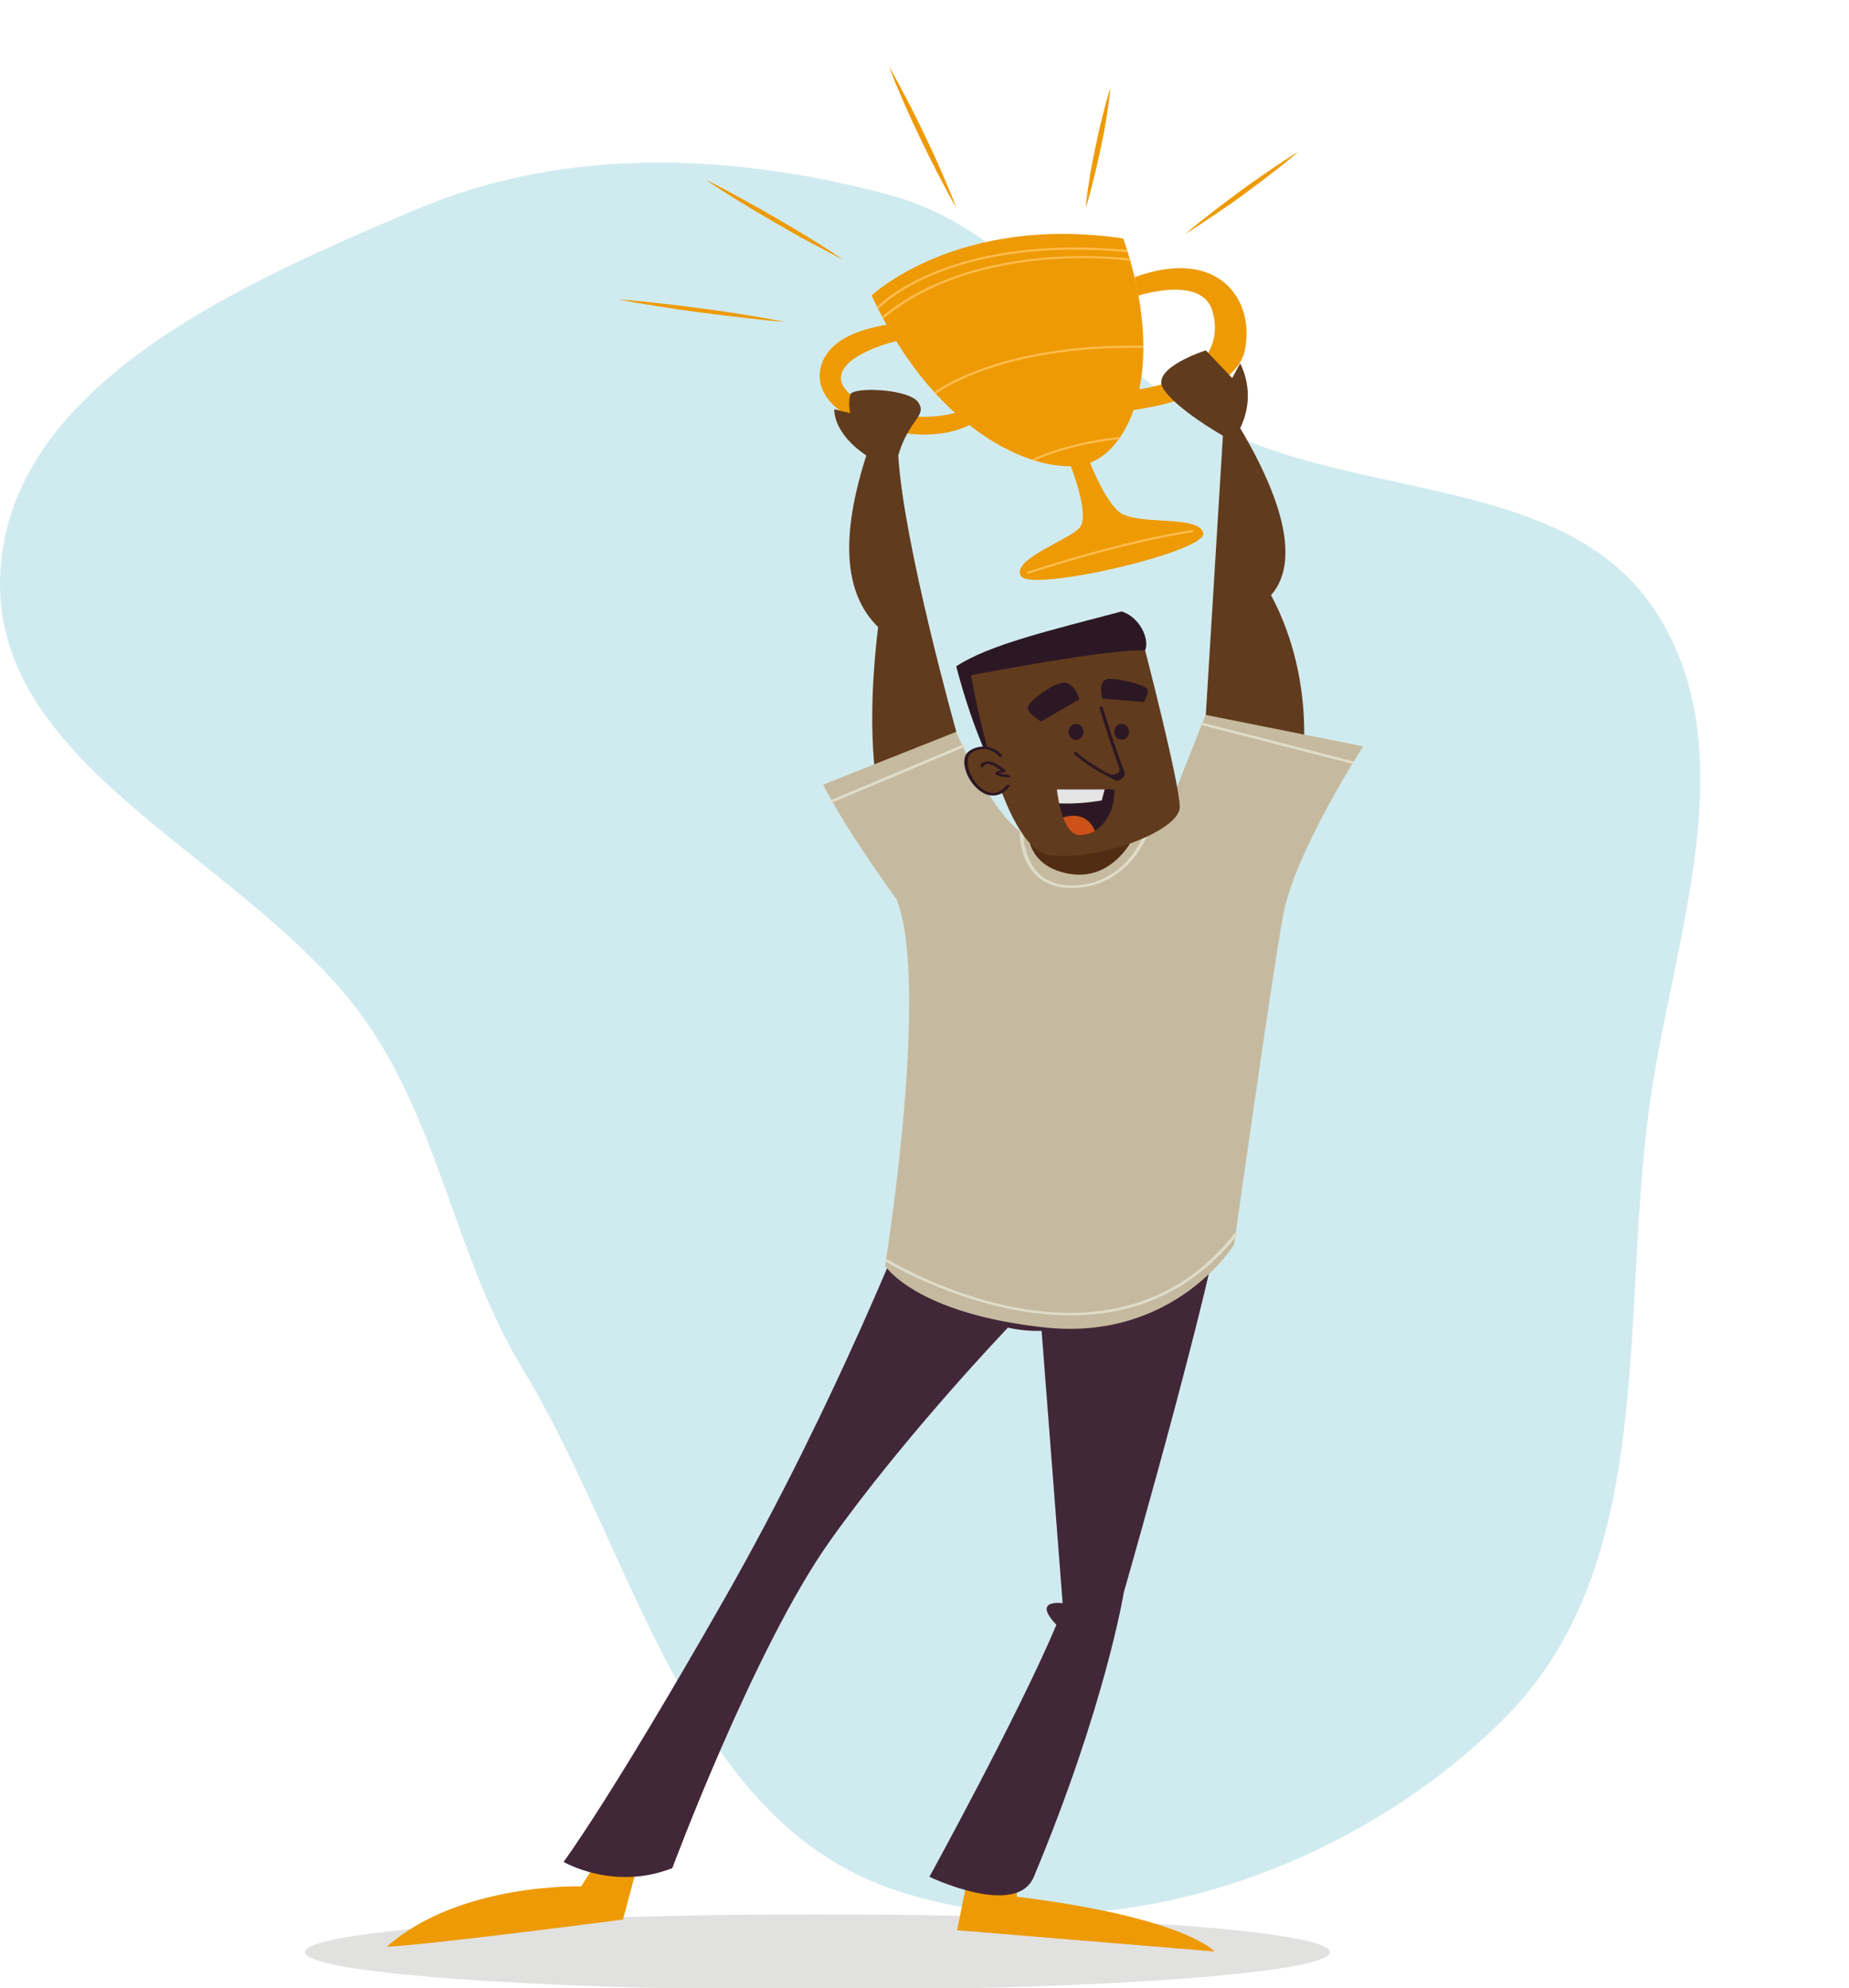 <svg width="398" height="428" viewBox="0 0 398 428" fill="none" xmlns="http://www.w3.org/2000/svg">
<path fill-rule="evenodd" clip-rule="evenodd" d="M191.685 42.023C219.456 49.521 234.947 77.236 260.215 91.005C291.614 108.115 337.214 101.725 356.54 131.857C376.243 162.574 359.824 202.526 354.959 238.717C348.87 284.015 356.505 336.271 324.664 368.993C291.706 402.864 236.249 422.11 191.685 406.509C147.571 391.066 136.741 334.795 112.537 294.733C98.451 271.417 95.067 244.653 80.136 221.872C56.321 185.537 -2.302 166.551 0.07 123.142C2.291 82.49 52.383 60.832 89.802 44.991C121.885 31.409 158.056 32.943 191.685 42.023Z" fill="#D0EBEF"/>
<g clip-path="url(#clip0_301_30)">
<path d="M175.956 428.345C236.875 428.345 286.26 424.702 286.26 420.208C286.26 415.714 236.875 412.071 175.956 412.071C115.037 412.071 65.652 415.714 65.652 420.208C65.652 424.702 115.037 428.345 175.956 428.345Z" fill="#E1E1E0"/>
<path d="M208.482 403.255L206.027 415.488L261.43 420.072C261.43 420.072 255.208 412.776 218.877 408.273V397.902" fill="#EE9A04"/>
<path d="M129.611 398.915L125.106 406.058C125.106 406.058 98.816 405.244 83.241 419.051C93.281 418.544 134.103 413.192 134.103 413.192L138.595 396.374" fill="#EE9A04"/>
<path d="M245.033 63.644C245.033 63.644 258.73 59.123 260.988 66.971C263.247 74.819 258.337 82.098 244.247 83.933C241.792 86.646 242.099 88.508 242.099 88.508C242.099 88.508 265.652 86.194 267.948 75.416C270.243 64.638 262.351 53.02 244.247 59.675" fill="#EE9A04"/>
<path d="M192.906 73.436C192.906 73.436 180.731 76.266 181.013 81.573C181.295 86.881 196.969 92.975 209.034 87.694C211.697 90.407 211.317 89.72 211.317 89.72C211.317 89.72 205.106 96.139 189.911 92.342C174.717 88.544 174.127 79.25 179.577 74.385C185.026 69.521 196.502 69.322 196.502 69.322" fill="#EE9A04"/>
<path d="M205.855 157.532C205.855 157.532 194.502 117.242 193.348 98.02C195.644 90.199 199.657 89.566 197.656 86.609C195.656 83.653 183.603 83.228 183.026 84.919C182.714 86.247 182.714 87.605 183.026 88.933L179.589 88.092C179.589 88.092 179.135 93.128 186.475 98.038C181.885 112.378 180.424 126.582 189.016 134.982C185.861 161.383 189.593 173.002 189.593 173.002" fill="#613B1D"/>
<path d="M259.553 153.843L263.235 93.797C263.235 93.797 253.182 88.092 250.384 83.653C247.586 79.213 259.553 75.416 259.553 75.416L265.235 81.374L266.954 78.21C269.148 82.717 269.148 87.645 266.954 92.152C280.099 114.331 277.325 123.933 273.594 128.101C283.916 147.486 280.013 167.107 280.013 167.107" fill="#613B1D"/>
<path d="M196.907 258.924C196.011 260.253 180.706 300.687 155.962 344.114C131.218 387.541 121.313 400.787 121.313 400.787C121.313 400.787 132.114 407.116 144.719 402.116C144.719 402.116 162.381 354.638 178.57 331.808C194.759 308.978 216.963 285.778 216.963 285.778C221.986 286.923 227.403 286.685 232.207 285.109C240.099 282.459 223.897 282.459 223.897 282.459L228.733 345.1C228.733 345.1 221.995 344.114 227.395 349.747C219.295 368.969 200.062 403.996 200.062 403.996C200.062 403.996 218.779 412.975 222.535 403.996C237.963 367.116 241.903 342.758 241.903 342.758C241.903 342.758 264.842 262.875 263.492 255.253" fill="#422738"/>
<path d="M190.513 272.477C190.513 272.477 200.332 211.899 192.968 193.553C180.866 176.799 177.196 168.888 177.196 168.888L205.83 157.532C205.83 157.532 213.33 175.615 220.927 179.901C228.525 184.186 250.912 175.579 250.912 175.579L259.503 153.879L293.428 160.66C293.428 160.66 278.7 183.318 276.183 197.098C273.667 210.877 265.64 267.921 265.64 267.921C265.64 267.921 252.863 288.716 224.965 285.751C197.067 282.785 190.513 272.477 190.513 272.477Z" fill="#C5BA9F"/>
<path d="M230.746 191.157C229.521 191.182 228.301 191.028 227.157 190.704C226.013 190.379 224.968 189.891 224.081 189.268C219.368 185.931 219.516 179.439 219.516 179.168C219.519 179.095 219.56 179.026 219.631 178.976C219.702 178.925 219.797 178.897 219.896 178.897C219.995 178.899 220.089 178.93 220.157 178.982C220.226 179.035 220.264 179.104 220.264 179.177C220.264 179.241 220.129 185.705 224.597 188.87C225.511 189.505 226.601 189.987 227.791 190.283C228.982 190.58 230.245 190.684 231.495 190.588C243.02 190.054 246.702 178.59 246.702 178.481C246.71 178.445 246.729 178.411 246.756 178.381C246.784 178.351 246.819 178.325 246.861 178.306C246.902 178.286 246.949 178.273 246.998 178.267C247.046 178.262 247.096 178.264 247.144 178.273C247.239 178.29 247.321 178.334 247.373 178.394C247.426 178.455 247.445 178.528 247.426 178.599C247.426 178.716 243.621 190.579 231.47 191.139L230.746 191.157Z" fill="#DFDCC9"/>
<path d="M244.247 179.756C244.247 179.756 239.866 189.874 229.998 188.065C220.13 186.257 221.222 177.676 221.222 177.676L244.247 179.756Z" fill="#512D14"/>
<path d="M239.804 143.58C239.804 143.58 245.708 142.333 246.555 139.81C247.402 137.288 245.192 132.758 241.424 131.618C226.205 135.651 212.876 138.77 205.831 143.436C209.599 157.902 213.993 165.949 213.993 165.949" fill="#2C1824"/>
<path d="M246.494 140.018C246.494 140.018 253.944 168.716 253.944 173.734C253.944 178.752 236.883 185.353 226.058 184.078C215.232 182.803 209.034 145.353 209.034 145.353C209.034 145.353 239.043 139.548 246.494 140.018Z" fill="#613B1D"/>
<path d="M215.318 162.658C215.318 162.658 212.863 159.485 209.034 161.754C205.205 164.024 212.078 175.262 216.963 169.186" fill="#613B1D"/>
<path d="M213.759 171.239C213.637 171.248 213.513 171.248 213.391 171.239C210.936 171.004 208.862 168.526 208.027 166.32C207.193 164.114 207.475 162.351 208.801 161.555C209.278 161.228 209.848 160.983 210.471 160.839C211.093 160.695 211.751 160.656 212.397 160.723C213.759 160.987 214.924 161.637 215.637 162.532C215.661 162.563 215.677 162.597 215.683 162.632C215.69 162.667 215.686 162.703 215.674 162.738C215.661 162.772 215.64 162.804 215.61 162.833C215.581 162.861 215.544 162.885 215.502 162.902C215.46 162.92 215.414 162.932 215.366 162.936C215.318 162.941 215.269 162.939 215.222 162.929C215.176 162.92 215.132 162.904 215.094 162.883C215.055 162.861 215.023 162.834 214.999 162.803C214.382 162.049 213.399 161.496 212.249 161.257C211.712 161.207 211.165 161.245 210.65 161.368C210.134 161.492 209.662 161.698 209.267 161.971C208.199 162.613 208.04 164.213 208.739 166.157C209.537 168.264 211.427 170.488 213.489 170.678C214.618 170.787 215.686 170.244 216.643 169.051C216.668 169.02 216.7 168.993 216.738 168.971C216.777 168.949 216.82 168.933 216.867 168.924C216.914 168.915 216.963 168.913 217.011 168.917C217.059 168.922 217.105 168.933 217.147 168.951C217.232 168.989 217.294 169.05 217.32 169.121C217.345 169.192 217.331 169.267 217.282 169.331C216.018 170.886 214.79 171.239 213.759 171.239Z" fill="#2C1824"/>
<path d="M232.329 150.534C232.329 150.534 231.679 147.74 229.641 147.007C227.604 146.275 221.467 150.877 221.234 152.188C221.001 153.499 224.069 155.317 224.069 155.317L232.329 150.534Z" fill="#2C1824"/>
<path d="M237.288 150.362C237.288 150.362 236.233 146.528 238.356 146.184C240.479 145.841 246.506 147.486 246.948 148.273C247.39 149.06 246.236 151.121 246.236 151.121L237.288 150.362Z" fill="#2C1824"/>
<path d="M237.03 152.36C237.03 152.36 241.191 166.013 242.836 168.888C238.522 167.16 234.675 164.864 231.482 162.116" fill="#613B1D"/>
<path d="M242.149 166.474C242.129 166.76 242.018 167.039 241.824 167.287C241.63 167.536 241.358 167.747 241.032 167.902C240.815 167.993 240.578 168.054 240.332 168.083C238.67 167.287 237.072 166.421 235.545 165.488C233.951 164.532 232.495 163.456 231.2 162.279C231.17 162.251 231.147 162.218 231.134 162.183C231.121 162.149 231.118 162.113 231.125 162.077C231.132 162.041 231.149 162.007 231.174 161.976C231.2 161.946 231.234 161.919 231.274 161.899C231.311 161.876 231.354 161.86 231.4 161.851C231.446 161.841 231.495 161.839 231.542 161.844C231.589 161.849 231.635 161.861 231.675 161.88C231.716 161.899 231.751 161.924 231.777 161.953C232.752 162.827 233.824 163.641 234.981 164.385C235.963 165.027 237.153 165.76 238.601 166.537C238.854 166.671 239.156 166.745 239.467 166.748C239.778 166.751 240.083 166.683 240.34 166.553C240.596 166.423 240.792 166.238 240.901 166.024C241.009 165.809 241.025 165.574 240.946 165.353C240.59 164.385 240.209 163.318 239.829 162.224C238.282 157.703 236.76 152.749 236.662 152.414C236.647 152.38 236.643 152.345 236.648 152.309C236.653 152.274 236.668 152.24 236.693 152.209C236.717 152.178 236.75 152.152 236.789 152.131C236.828 152.11 236.873 152.096 236.92 152.089C236.968 152.078 237.019 152.075 237.07 152.08C237.12 152.085 237.168 152.097 237.211 152.117C237.254 152.137 237.291 152.163 237.319 152.194C237.347 152.225 237.366 152.26 237.374 152.297C237.374 152.387 239.24 158.373 240.946 163.219C241.375 164.412 241.793 165.534 242.149 166.474Z" fill="#2C1824"/>
<path d="M216.963 167.333C214.287 167.08 214.263 166.637 214.251 166.492C214.251 166.166 214.668 165.967 215.392 165.805C213.649 164.467 212.741 164.376 212.348 164.449C211.955 164.521 211.734 164.937 211.722 164.946C211.712 164.981 211.692 165.014 211.665 165.044C211.637 165.073 211.601 165.098 211.56 165.118C211.519 165.137 211.473 165.15 211.425 165.156C211.377 165.163 211.328 165.162 211.28 165.154C211.185 165.135 211.102 165.089 211.05 165.027C210.998 164.965 210.979 164.891 210.998 164.819C211.071 164.608 211.216 164.413 211.421 164.255C211.625 164.097 211.881 163.98 212.164 163.915C213.22 163.716 214.619 164.322 216.362 165.769C216.405 165.803 216.435 165.846 216.45 165.892C216.465 165.937 216.464 165.985 216.448 166.031C216.425 166.075 216.389 166.116 216.342 166.148C216.295 166.181 216.239 166.206 216.177 166.221C215.819 166.276 215.47 166.358 215.134 166.465C215.756 166.631 216.403 166.741 217.061 166.79C217.159 166.79 217.253 166.819 217.322 166.87C217.391 166.921 217.429 166.99 217.429 167.062C217.429 167.133 217.391 167.202 217.322 167.253C217.253 167.304 217.159 167.333 217.061 167.333H216.963Z" fill="#2C1824"/>
<path d="M239.89 169.928H227.494C227.494 169.928 228.439 179.675 232.329 179.756C236.22 179.837 240.013 175.931 239.89 169.928Z" fill="#2C1824"/>
<path d="M237.779 169.928H227.494C227.494 169.928 227.616 171.257 227.985 172.939C231.072 173.053 234.165 172.833 237.165 172.288L237.779 169.928Z" fill="#E4E4E4"/>
<path d="M233.201 157.532C233.201 158.49 232.489 159.259 231.618 159.259C230.746 159.259 230.022 158.49 230.022 157.532C230.022 156.573 230.734 155.814 231.618 155.814C232.501 155.814 233.201 156.582 233.201 157.532Z" fill="#2C1824"/>
<path d="M243.02 157.532C243.02 158.49 242.308 159.259 241.424 159.259C240.54 159.259 239.841 158.49 239.841 157.532C239.841 156.573 240.553 155.814 241.424 155.814C242.296 155.814 243.02 156.582 243.02 157.532Z" fill="#2C1824"/>
<path d="M228.832 175.949C229.568 177.966 230.685 179.72 232.33 179.756C233.559 179.767 234.751 179.445 235.68 178.852C234.011 174.973 230.746 175.407 228.832 175.949Z" fill="#CC521A"/>
<path d="M187.616 63.59C187.616 63.59 206.199 46.058 241.792 51.338C251.501 79.512 243.093 97.387 233.716 99.919C224.339 102.45 201.952 94.43 187.616 63.59Z" fill="#EE9A04"/>
<path d="M229.998 99.078C229.998 99.078 234.907 110.904 232.342 113.644C229.777 116.383 217.724 120.407 219.737 123.996C221.75 127.586 260.154 118.716 259.013 114.702C257.871 110.687 244.493 113.291 240.811 110.127C237.129 106.962 233.692 97.17 233.692 97.17" fill="#EE9A04"/>
<path d="M230.292 283.128C209.549 283.128 190.672 271.573 190.464 271.447C190.396 271.394 190.357 271.325 190.357 271.252C190.357 271.18 190.396 271.11 190.464 271.058C190.497 271.032 190.537 271.012 190.581 270.998C190.626 270.984 190.673 270.977 190.722 270.977C190.77 270.977 190.817 270.984 190.862 270.998C190.906 271.012 190.946 271.032 190.979 271.058C191.213 271.194 214.005 285.136 236.822 282.197C248.469 280.696 258.202 275.081 265.726 265.497C265.777 265.437 265.858 265.393 265.951 265.374C266.045 265.356 266.144 265.364 266.23 265.398C266.273 265.416 266.311 265.44 266.342 265.469C266.372 265.498 266.395 265.531 266.407 265.566C266.42 265.602 266.423 265.639 266.415 265.675C266.408 265.712 266.391 265.746 266.365 265.778C258.73 275.506 248.825 281.212 236.908 282.74C234.722 283.012 232.508 283.142 230.292 283.128Z" fill="#DFDCC9"/>
<path d="M179.111 172.694C179.045 172.696 178.981 172.685 178.924 172.661C178.868 172.637 178.822 172.601 178.791 172.559C178.766 172.528 178.748 172.494 178.741 172.459C178.734 172.423 178.737 172.387 178.749 172.352C178.762 172.317 178.784 172.285 178.815 172.256C178.845 172.228 178.883 172.205 178.926 172.188L207.058 160.38C207.1 160.362 207.146 160.35 207.194 160.346C207.242 160.341 207.291 160.343 207.337 160.353C207.384 160.362 207.428 160.378 207.466 160.4C207.505 160.421 207.537 160.448 207.561 160.479C207.585 160.51 207.601 160.544 207.607 160.58C207.614 160.615 207.61 160.651 207.598 160.685C207.585 160.72 207.564 160.752 207.534 160.78C207.505 160.808 207.468 160.832 207.426 160.85L179.295 172.694C179.234 172.707 179.171 172.707 179.111 172.694Z" fill="#DFDCC9"/>
<path d="M291.28 164.43H291.157L258.644 156.085C258.598 156.074 258.556 156.056 258.519 156.033C258.483 156.009 258.453 155.981 258.431 155.949C258.409 155.917 258.396 155.882 258.393 155.847C258.39 155.811 258.396 155.775 258.411 155.741C258.445 155.672 258.513 155.616 258.603 155.584C258.692 155.551 258.795 155.546 258.89 155.57L291.403 163.915C291.479 163.941 291.541 163.984 291.58 164.039C291.619 164.093 291.633 164.156 291.619 164.216C291.605 164.277 291.564 164.333 291.503 164.375C291.442 164.417 291.363 164.443 291.28 164.449V164.43Z" fill="#DFDCC9"/>
<path d="M190.243 68.499L189.776 68.192C210.396 51.157 242.971 55.642 243.29 55.687L243.179 56.139C242.836 56.058 210.593 51.655 190.243 68.499Z" fill="#FFBC50"/>
<path d="M189.175 66.41L188.66 66.157C188.807 65.995 203.535 50.208 242.664 53.816L242.59 54.268C203.867 50.696 189.322 66.248 189.175 66.41Z" fill="#FFBC50"/>
<path d="M201.498 84.756L201.044 84.448C201.179 84.34 214.95 73.779 246.089 74.439V74.891C215.232 74.259 201.633 84.656 201.498 84.756Z" fill="#FFBC50"/>
<path d="M222.572 99.213L222.204 98.852C222.265 98.852 228.77 95.398 240.897 94.069L240.995 94.512C229.016 95.841 222.633 99.186 222.572 99.213Z" fill="#FFBC50"/>
<path d="M221.283 123.544L221.025 123.128C221.222 123.056 241.167 116.392 256.754 114.087L256.877 114.539C241.363 116.835 221.48 123.472 221.283 123.544Z" fill="#FFBC50"/>
<path d="M169.022 69.295C165.978 69.069 162.958 68.752 159.951 68.391C156.944 68.029 153.937 67.676 150.942 67.288C147.948 66.899 144.953 66.465 141.97 65.986L137.515 65.262C136.03 64.982 134.545 64.747 133.072 64.439C134.594 64.539 136.103 64.702 137.613 64.828L142.142 65.308C145.161 65.624 148.156 66.013 151.151 66.41C154.146 66.808 157.141 67.233 160.111 67.713C163.081 68.192 166.064 68.716 169.022 69.295Z" fill="#EE9A04"/>
<path d="M181.541 55.931C178.927 54.638 176.386 53.219 173.858 51.89C171.329 50.561 168.85 49.087 166.371 47.658C163.891 46.23 161.461 44.774 159.006 43.273L155.422 41.013C154.195 40.244 153.054 39.485 151.9 38.689C153.225 39.331 154.49 40.009 155.791 40.669L159.596 42.731C162.124 44.105 164.603 45.524 167.083 46.953C169.562 48.382 171.992 49.846 174.447 51.347C176.901 52.848 179.197 54.349 181.541 55.931Z" fill="#EE9A04"/>
<path d="M205.855 44.738C204.407 42.26 203.094 39.756 201.793 37.242C200.492 34.729 199.252 32.206 198.037 29.674C196.822 27.143 195.643 24.602 194.539 22.043L192.882 18.201C192.379 16.908 191.826 15.624 191.348 14.322C192.084 15.561 192.747 16.808 193.446 18.056L195.423 21.808C196.736 24.322 197.963 26.854 199.178 29.376C200.393 31.899 201.572 34.458 202.676 37.016C203.781 39.575 204.886 42.134 205.855 44.738Z" fill="#EE9A04"/>
<path d="M233.692 44.738C233.888 42.55 234.207 40.389 234.551 38.228C234.895 36.067 235.312 33.906 235.778 31.754C236.245 29.602 236.687 27.459 237.239 25.317L238.061 22.107C238.38 21.04 238.663 19.973 239.019 18.915C238.933 20 238.773 21.085 238.65 22.17L238.16 25.416C237.828 27.586 237.399 29.738 236.932 31.89C236.466 34.042 236.012 36.194 235.459 38.327C234.907 40.461 234.428 42.613 233.692 44.738Z" fill="#EE9A04"/>
<path d="M255.171 50.344C257.024 48.743 258.976 47.206 260.94 45.678C262.903 44.15 264.916 42.667 266.941 41.157C268.967 39.647 271.016 38.228 273.078 36.817L276.245 34.693C277.337 34.005 278.393 33.3 279.51 32.64C278.589 33.445 277.62 34.213 276.674 35.009L273.741 37.306C271.79 38.834 269.764 40.316 267.739 41.826C265.714 43.336 263.652 44.756 261.541 46.166C259.43 47.577 257.38 49.005 255.171 50.344Z" fill="#EE9A04"/>
</g>
<defs>
<clipPath id="clip0_301_30">
<rect width="398" height="428" fill="white"/>
</clipPath>
</defs>
</svg>
